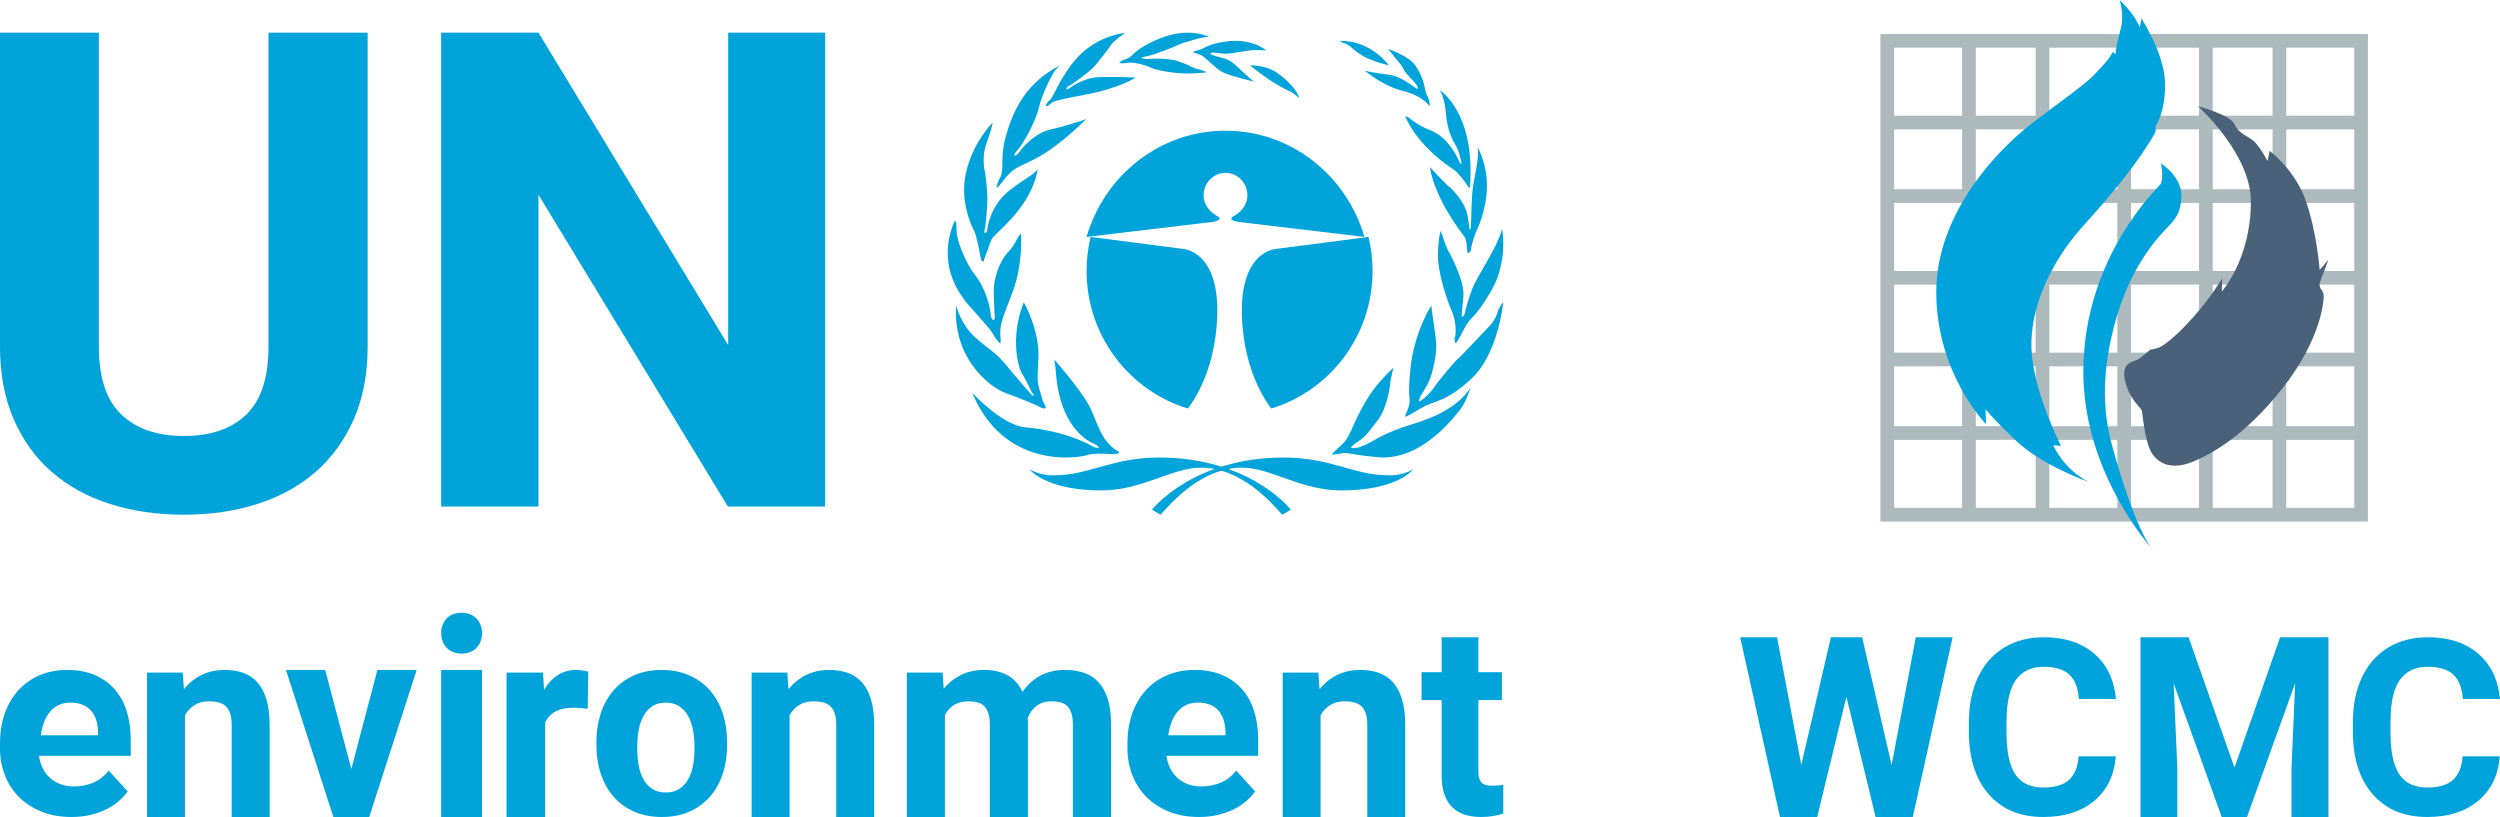 <?xml version="1.0" encoding="UTF-8"?>
<svg width="306px" height="100px" viewBox="0 0 306 100" version="1.1" xmlns="http://www.w3.org/2000/svg" xmlns:xlink="http://www.w3.org/1999/xlink">
    <!-- Generator: Sketch 42 (36781) - http://www.bohemiancoding.com/sketch -->
    <title>UN-Environment-WCMC logo 2017</title>
    <desc>Created with Sketch.</desc>
    <defs></defs>
    <g id="Page-1" stroke="none" stroke-width="1" fill="none" fill-rule="evenodd">
        <g id="UN-Environment-WCMC-logo-2017">
            <g id="UN-Environment-WCMC-logo-2017-CMYK">
                <polyline id="Fill-1" fill="#00A3DB" points="231.535 93.654 234.491 78 239 78 234.129 100 229.574 100 226 85.283 222.426 100 217.871 100 213 78 217.509 78 220.48 93.623 224.1 78 227.93 78 231.535 93.654"></polyline>
                <path d="M258.969,92.573 C258.798,94.878 257.922,96.691 256.343,98.015 C254.763,99.338 252.682,100 250.098,100 C247.272,100 245.05,99.076 243.43,97.228 C241.81,95.38 241,92.843 241,89.618 L241,88.309 C241,86.25 241.374,84.436 242.12,82.868 C242.867,81.299 243.934,80.096 245.322,79.257 C246.71,78.419 248.322,78 250.159,78 C252.702,78 254.751,78.662 256.305,79.986 C257.859,81.309 258.758,83.167 259,85.559 L254.458,85.559 C254.347,84.176 253.951,83.174 253.27,82.552 C252.589,81.929 251.552,81.618 250.159,81.618 C248.645,81.618 247.512,82.145 246.76,83.199 C246.009,84.253 245.622,85.887 245.602,88.103 L245.602,89.721 C245.602,92.035 245.963,93.726 246.685,94.795 C247.406,95.863 248.544,96.397 250.098,96.397 C251.501,96.397 252.548,96.086 253.239,95.464 C253.93,94.841 254.327,93.877 254.427,92.573 L258.969,92.573" id="Fill-2" fill="#00A3DB"></path>
                <polyline id="Fill-3" fill="#00A3DB" points="267.885 78 273.5 93.956 279.084 78 285 78 285 100 280.481 100 280.481 93.986 280.931 83.606 275.031 100 271.938 100 266.053 83.621 266.504 93.986 266.504 100 262 100 262 78 267.885 78"></polyline>
                <path d="M305.97,92.573 C305.798,94.878 304.923,96.691 303.343,98.015 C301.764,99.338 299.682,100 297.098,100 C294.272,100 292.05,99.076 290.429,97.228 C288.81,95.38 288,92.843 288,89.618 L288,88.309 C288,86.25 288.373,84.436 289.12,82.868 C289.867,81.299 290.934,80.096 292.322,79.257 C293.709,78.419 295.322,78 297.159,78 C299.702,78 301.751,78.662 303.305,79.986 C304.859,81.309 305.758,83.167 306,85.559 L301.458,85.559 C301.347,84.176 300.951,83.174 300.27,82.552 C299.589,81.929 298.552,81.618 297.159,81.618 C295.645,81.618 294.512,82.145 293.76,83.199 C293.008,84.253 292.622,85.887 292.602,88.103 L292.602,89.721 C292.602,92.035 292.963,93.726 293.684,94.795 C294.406,95.863 295.544,96.397 297.098,96.397 C298.501,96.397 299.548,96.086 300.239,95.464 C300.931,94.841 301.327,93.877 301.428,92.573 L305.97,92.573" id="Fill-4" fill="#00A3DB"></path>
                <path d="M231,15 L289,15 L231,15 Z M231,24 L289,24 L231,24 Z M231,34 L289,34 L231,34 Z M231,44 L289,44 L231,44 Z M231,53 L289,53 L231,53 Z M279,5 L279,63 L279,5 Z M270,5 L270,63 L270,5 Z M260,5 L260,63 L260,5 Z M250,5 L250,63 L250,5 Z M241,5 L241,63 L241,5 Z M231,63 L289,63 L289,5 L231,5 L231,63 Z" id="Stroke-5" stroke="#ACBABE" stroke-width="1.676"></path>
                <path d="M255.685,59 C255.685,59 249.993,57.02 246.78,53.957 C243.564,50.891 243.03,50.075 243.03,50.075 L243.091,51.913 C243.091,51.913 237,45.715 237,35.768 C237,25.822 244.904,18.123 248.251,15.464 C251.6,12.809 255.013,10.56 256.489,8.991 C258.15,7.228 258.099,7.202 258.633,6.333 L258.901,6.678 C258.901,6.678 259.117,5.137 259.57,3.543 C260.052,1.859 259.438,0 259.438,0 C259.438,0 260.241,0.749 260.909,1.635 C261.58,2.519 261.917,3.34 261.917,3.34 L262.117,2.247 C262.117,2.247 264.92,6.611 264.996,10.083 C265.075,13.801 263.855,15.397 263.855,15.397 L263.855,16.079 C263.855,16.079 262.107,19.823 255.151,27.456 C251.131,31.869 248.452,37.471 248.653,42.717 C248.853,47.964 252.269,54.572 252.269,54.572 L251.329,54.503 C251.329,54.503 252.471,57.368 255.685,59" id="Fill-6" fill="#00A3DB"></path>
                <path d="M263.27,67 C263.27,67 255,57.856 255,45.534 C255,31.429 264.206,22.92 264.433,22.569 C264.887,21.853 264.502,20 264.502,20 C264.502,20 267,21.571 267,23.891 C267,26.211 266.05,27.034 265.245,27.892 C264.433,28.75 261.039,32.118 259.081,38.785 C257.169,45.319 257.362,50.253 258.487,54.423 C259.609,58.608 261.582,64.679 263.27,67" id="Fill-7" fill="#00A3DB"></path>
                <path d="M269.028,13 C269.028,13 275.507,18.802 275.507,24.656 C275.507,31.729 271.95,35.677 271.95,35.677 L271.998,34.068 C271.998,34.068 270.54,36.507 268.345,38.947 C266.156,41.383 264.743,42.36 264.206,42.558 C263.676,42.75 263.184,42.799 263.184,42.799 C263.184,42.799 262.065,43.821 261.53,44.066 C260.992,44.31 259.582,44.409 260.12,46.653 C260.653,48.896 262.065,49.921 262.162,50.261 C262.26,50.601 262.505,54.158 263.425,55.529 C264.354,56.891 265.962,57.475 268.294,56.553 C270.634,55.624 274.823,53.336 279.449,47.433 C284.075,41.533 284.465,36.849 284.42,36.117 C284.367,35.388 283.639,35.337 284.023,34.362 C284.42,33.388 285,31.775 285,31.775 L283.928,33.044 C283.928,33.044 283.587,28.413 282.225,24.557 C280.863,20.707 277.794,18.463 277.794,18.463 L277.551,19.731 C277.551,19.731 276.578,17.782 275.702,17.143 C274.823,16.511 273.993,16.269 273.459,15.146 C272.925,14.025 269.028,13 269.028,13" id="Fill-8" fill="#4A6279"></path>
                <path d="M145.385,50 C138.218,47.816 133,41.104 133,33.162 C133,31.728 133.17,30.334 133.491,29 L144.812,30.467 C144.812,30.467 149.156,30.661 148.996,38.422 C148.839,45.955 145.385,50 145.385,50" id="Fill-9" fill="#00A3DA"></path>
                <path d="M155.615,50 C162.781,47.816 168,41.104 168,33.162 C168,31.728 167.83,30.334 167.509,29 L156.189,30.467 C156.189,30.467 151.843,30.661 152.004,38.422 C152.16,45.955 155.615,50 155.615,50" id="Fill-10" fill="#00A3DA"></path>
                <path d="M150,21.16 C151.481,21.16 152.683,22.391 152.683,23.91 C152.683,25.09 151.89,25.975 150.93,26.498 C150.813,26.562 150.703,26.617 150.727,26.804 C150.752,26.999 151.301,27.104 151.537,27.159 L167,29 C164.831,21.484 158.045,16 150.011,16 L149.989,16 C141.955,16 135.169,21.484 133,29 L148.463,27.159 C148.699,27.104 149.248,26.999 149.273,26.804 C149.297,26.617 149.187,26.562 149.07,26.498 C148.11,25.975 147.318,25.09 147.318,23.91 C147.318,22.391 148.519,21.16 150,21.16" id="Fill-11" fill="#00A3DA"></path>
                <path d="M156.951,63 L158,62.38 C158,62.38 153.017,56 141.869,56 C136.164,56 133.213,58.168 129.213,58.168 C129.213,58.168 127.574,58.354 126,57.424 C126,57.424 127.902,60.027 134.787,60.027 C139.836,60.027 143.443,57.239 146.984,57.239 C151.837,57.239 155.443,61.327 156.951,63" id="Fill-12" fill="#00A3DA"></path>
                <path d="M142.049,63 L141,62.38 C141,62.38 145.984,56 157.131,56 C162.836,56 165.787,58.168 169.787,58.168 C169.787,58.168 171.426,58.354 173,57.424 C173,57.424 171.098,60.027 164.213,60.027 C159.164,60.027 155.558,57.239 152.016,57.239 C147.164,57.239 143.558,61.327 142.049,63" id="Fill-13" fill="#00A3DA"></path>
                <path d="M137,55.347 C136.8,55.891 134.625,55.246 133.153,55.687 C131.508,56.181 122.814,57.25 119,48.077 C119,48.077 122.614,52.018 125.424,52.29 C128.235,52.562 131.313,53.241 133.922,54.736 L134.524,54.872 C134.524,54.872 134.441,54.6 134.19,54.464 C133.846,54.278 131.141,53.388 129.84,49.028 C129.171,46.786 129.305,45.155 129.037,44 C129.037,44 131.982,47.33 133.186,49.436 C134.391,51.543 134.524,53.92 137,55.347" id="Fill-14" fill="#00A3DA"></path>
                <path d="M127.987,49.933 C127.782,50.141 127.263,49.806 127.073,49.711 C126.885,49.616 125.524,48.989 123.2,48.154 C120.901,47.328 116.618,43.673 117.027,37.413 C117.027,37.413 117.626,39.765 119.389,41.322 C121.153,42.879 121.783,43.07 122.853,44.341 C123.924,45.612 126.349,48.504 126.444,48.472 C126.538,48.44 126.57,48.281 126.381,48.122 C126.192,47.963 125.562,46.375 125.153,45.834 C124.743,45.294 123.515,41.576 125.31,37 C125.31,37 127.231,40.337 127.105,43.705 C126.979,47.074 126.822,46.279 127.64,49.076 C127.64,49.076 128.081,49.838 127.987,49.933" id="Fill-15" fill="#00A3DA"></path>
                <path d="M122.443,41.988 C122.326,42.103 121.826,41.382 121.436,40.712 C121.046,40.042 118.317,37.173 117.96,36.599 C117.602,36.025 114.548,32.389 116.855,27.001 C116.855,27.001 117.082,26.937 117.082,28.212 C117.082,29.488 118.284,32.326 119.259,33.538 C120.234,34.749 121.111,36.694 121.306,38.767 C121.306,38.767 121.436,39.15 121.599,39.182 C121.761,39.213 121.761,38.799 121.761,38.799 C121.761,38.799 121.631,36.886 121.631,35.578 C121.631,34.271 122.216,32.039 123.483,30.763 C123.483,30.763 124.068,30.125 124.425,29.36 C124.425,29.36 124.653,28.85 124.978,28.595 C124.978,28.595 125.238,32.262 123.971,35.674 C122.703,39.086 122.281,39.66 122.476,41.509 C122.476,41.509 122.508,41.924 122.443,41.988" id="Fill-16" fill="#00A3DA"></path>
                <path d="M120.251,31.99 C120.122,31.99 120.025,31.537 119.961,31.181 C119.897,30.824 119.511,28.754 119.254,28.3 C118.997,27.847 118.033,25.776 118.001,23.349 C117.969,20.922 119.061,17.621 121.504,15 C121.504,15 121.408,15.777 120.765,17.492 C120.122,19.207 120.508,20.825 120.572,21.116 C120.636,21.408 120.861,23.412 120.861,24.352 C120.861,25.097 120.669,27.653 120.508,28.171 C120.508,28.171 120.443,28.527 120.572,28.527 C120.7,28.527 120.829,28.236 120.829,28.236 C120.829,28.236 120.957,26.229 122.436,24.417 C123.915,22.605 126.582,21.505 127,20.696 C127,20.696 126.807,23.543 123.689,26.877 C120.914,29.845 121.729,28.333 120.829,30.76 C120.829,30.76 120.443,31.666 120.443,31.86 C120.443,32.054 120.251,31.99 120.251,31.99" id="Fill-17" fill="#00A3DA"></path>
                <path d="M122.003,23 C122.003,23 121.936,22.596 122.44,21.689 C122.944,20.78 122.406,19.166 123.079,16.812 C123.752,14.457 124.996,10.421 129.738,8 C129.738,8 129.267,8.437 129.032,8.773 C128.796,9.11 127.518,11.531 127.149,13.213 C126.778,14.895 125.164,17.72 124.559,18.359 C123.953,18.998 124.222,19.065 124.222,19.065 C124.222,19.065 124.525,18.998 124.828,18.527 C125.131,18.056 126.678,16.307 128.393,15.904 C130.108,15.5 132.832,14.693 133,14.524 C133,14.524 130.041,17.552 127.316,19.099 C124.593,20.646 124.29,20.175 122.675,22.26 C122.675,22.26 122.137,23 122.003,23" id="Fill-18" fill="#00A3DA"></path>
                <path d="M128,12.965 C128,12.965 128,12.71 128.471,12.265 C128.943,11.82 129.414,10.485 130.231,9.245 C131.049,8.005 132.903,4.763 137.711,4 C137.711,4 136.266,5.081 136.046,5.43 C135.826,5.78 134.411,7.656 133.783,8.292 C133.154,8.927 131.363,10.262 130.766,10.549 C130.766,10.549 130.451,10.803 130.514,10.899 C130.577,10.994 130.891,10.803 130.891,10.803 C130.891,10.803 132.557,9.5 134.569,9.436 C136.58,9.372 138.686,9.468 139,9.5 C139,9.5 137.115,10.803 132.62,11.629 C128.126,12.456 128.974,12.488 128.283,12.933 C128.283,12.933 128.126,13.06 128,12.965" id="Fill-19" fill="#00A3DA"></path>
                <path d="M137,7.682 C137,7.682 137.099,7.437 137.856,7.222 C138.614,7.008 138.548,6.333 140.853,5.199 C143.159,4.065 145.563,3.544 148,4.494 C148,4.494 146.979,4.617 146.814,4.678 C146.649,4.739 144.904,5.169 144.41,5.414 C143.916,5.659 141.38,6.701 140.359,6.885 C139.338,7.069 139.832,7.13 139.832,7.13 C139.832,7.13 140.063,7.222 140.261,7.222 C140.458,7.222 142.731,7.008 144.212,7.498 C145.694,7.989 145.661,8.173 146.254,8.356 C146.847,8.54 147.539,8.663 147.637,8.877 C147.637,8.877 146.156,9 145.266,9 C144.377,9 142.039,8.786 140.919,8.295 C139.799,7.804 138.515,7.59 138.087,7.682 C137.659,7.774 137.132,7.774 137,7.682" id="Fill-20" fill="#00A3DA"></path>
                <path d="M146,6.383 C146,6.383 146.096,6.252 146.734,6.12 C147.372,5.989 147.532,5.594 149.032,5.265 C150.532,4.937 152.862,4.641 155,6.153 C155,6.153 153.692,6.12 153.404,6.12 C153.117,6.12 150.628,6.581 150.053,6.581 C149.479,6.581 148.33,6.317 148.17,6.515 C148.011,6.712 149.223,6.975 149.415,7.041 C149.607,7.107 150.468,7.172 151.553,8.257 C152.638,9.343 153.404,9.934 153.532,10 C153.532,10 150.341,9.244 149.543,8.783 C148.745,8.323 147.372,6.909 147.149,6.811 C146.926,6.712 146,6.383 146,6.383" id="Fill-21" fill="#00A3DA"></path>
                <path d="M153,8.001 C153,8.001 154.929,7.932 156.337,8.924 C157.745,9.915 158.878,11.214 159,12 C159,12 158.204,11.248 157.684,11.077 C157.163,10.906 155.694,9.983 155.388,9.779 C155.082,9.573 153.306,8.309 153,8.001" id="Fill-22" fill="#00A3DA"></path>
                <path d="M163,55.599 C163,55.599 163.286,55.299 164.239,54.432 C165.192,53.566 165.447,52.299 166.495,50.333 C167.544,48.366 168.434,47 170.563,45 C170.563,45 170.181,46.5 170.149,46.966 C170.118,47.433 169.768,50.033 168.561,51.532 C167.353,53.032 167.29,53.366 165.891,54.266 C165.891,54.266 165.351,54.666 165.383,54.799 C165.415,54.932 166.337,54.765 166.337,54.765 C166.337,54.765 167.353,54.366 167.671,54.166 C167.989,53.966 169.419,53.199 169.99,52.966 C170.563,52.733 171.039,52.499 172.31,52.099 C173.581,51.699 178.189,50.466 180,47.4 C180,47.4 179.46,49.2 178.793,50.033 C178.126,50.866 174.344,56.099 169.101,55.999 C169.101,55.999 167.036,55.832 165.955,55.632 C164.874,55.432 164.494,55.432 164.335,55.466 C164.176,55.499 163.159,55.699 163,55.599" id="Fill-23" fill="#00A3DA"></path>
                <path d="M175.194,37.394 C175.194,37.394 173.103,40.581 172.63,45.182 C172.158,49.781 172.968,48.401 172.191,50.439 C172.191,50.439 171.922,50.964 172.023,50.997 C172.124,51.03 172.529,50.8 174.013,49.913 C175.498,49.026 176.949,49.289 180.12,46.331 C183.291,43.374 183.932,37.493 184,37 C184,37 183.528,37.46 183.291,38.249 C183.055,39.037 182.549,39.662 182.448,39.76 C182.347,39.858 178.905,43.539 178.501,43.867 C178.095,44.196 176.072,46.594 175.633,47.284 C175.194,47.974 173.912,49.223 173.676,49.124 C173.676,49.124 173.71,48.829 173.811,48.599 C173.912,48.368 174.857,47.12 175.262,45.674 C175.667,44.229 175.768,43.341 175.802,42.422 C175.835,41.501 175.228,38.117 175.194,37.394" id="Fill-24" fill="#00A3DA"></path>
                <path d="M178.134,42 C178.134,42 177.936,41.523 178.103,41.18 C178.198,40.983 178.293,39.41 177.721,38.131 C177.15,36.852 175.91,33.311 176.005,30.951 C176.1,28.59 176.355,28.262 176.355,28.262 C176.355,28.262 176.991,30.197 177.181,30.524 C177.371,30.852 179.278,34.328 179.119,36.229 C178.96,38.131 178.866,38.721 178.96,38.754 C179.056,38.787 179.278,38.524 179.31,38.295 C179.342,38.065 179.66,36.754 180.264,35.213 C180.867,33.672 183.315,30.262 183.855,28 C183.855,28 184.649,31.934 182.52,35.606 C180.391,39.279 180.169,38.459 179.278,40.131 C178.389,41.803 178.262,42 178.134,42" id="Fill-25" fill="#00A3DA"></path>
                <path d="M179.675,31 C179.521,30.967 179.614,29.454 179.242,28.96 C178.871,28.466 175.681,24.451 175,20.436 C175,20.436 177.013,22.608 177.353,22.838 C177.694,23.069 179.056,24.517 179.459,25.767 C179.861,27.018 179.769,28.071 179.924,28.104 C180.078,28.137 180.078,26.722 180.078,26.722 C180.078,26.722 180.109,23.957 180.326,22.641 C180.543,21.324 181.1,19.119 180.853,18 C180.853,18 182.06,20.041 181.998,22.937 C181.936,25.833 180.79,28.137 180.636,28.466 C180.481,28.795 180.047,30.21 180.047,30.507 C180.047,30.803 179.675,31 179.675,31" id="Fill-26" fill="#00A3DA"></path>
                <path d="M176.193,11 C176.193,11 180.616,13.719 179.927,22.828 C179.927,22.828 179.927,23.236 179.665,22.794 C179.403,22.352 178.453,21.095 178.027,20.823 C177.601,20.551 173.671,18.07 172,14.263 C172,14.263 172.262,14.195 172.655,14.569 C173.048,14.943 174.26,15.588 174.457,15.691 C174.654,15.792 176.029,16.166 177.045,17.322 C178.06,18.478 178.42,19.327 178.715,20.007 C178.715,20.007 179.01,20.245 178.814,19.565 C178.617,18.885 178.584,18.443 178.06,17.594 C177.536,16.744 177.077,15.215 177.012,14.161 C176.946,13.107 176.652,11.544 176.193,11" id="Fill-27" fill="#00A3DA"></path>
                <path d="M174.99,13 C174.99,13 175.087,12.447 174.668,11.68 C174.249,10.912 174.576,10.059 173.251,8.026 C172.51,6.89 169.932,6 169.932,6 C169.932,6 170.673,6.982 171.156,7.535 C171.64,8.087 171.8,8.487 171.962,8.763 C172.123,9.039 173.018,9.858 173.347,10.329 C173.412,10.421 173.54,10.667 173.54,10.82 C173.54,10.974 173.186,10.728 173.089,10.636 C172.993,10.544 171.414,9.408 170.415,9.223 C169.416,9.039 167.515,8.855 167,8.609 C167,8.609 169.255,10.544 171.704,11.127 C174.153,11.71 174.99,13 174.99,13" id="Fill-28" fill="#00A3DA"></path>
                <path d="M170,8 C170,8 167.846,4.936 164,5.001 C164,5.001 164.215,5.227 164.646,5.323 C165.077,5.42 165.846,6.227 166.246,6.485 C166.646,6.743 167.477,7.387 170,8" id="Fill-29" fill="#00A3DA"></path>
                <path d="M45,4 L45,42.414 C45,45.772 44.435,48.737 43.306,51.308 C42.178,53.88 40.618,56.032 38.629,57.764 C36.639,59.496 34.267,60.802 31.512,61.68 C28.756,62.56 25.752,63 22.5,63 C19.22,63 16.203,62.56 13.448,61.68 C10.692,60.802 8.32,59.496 6.331,57.764 C4.341,56.032 2.789,53.88 1.674,51.308 C0.558,48.737 0,45.772 0,42.414 L0,4 L12.097,4 L12.097,42.414 C12.097,46.225 13.018,49.003 14.859,50.748 C16.7,52.494 19.248,53.366 22.5,53.366 C25.78,53.366 28.327,52.494 30.141,50.748 C31.956,49.003 32.862,46.225 32.862,42.414 L32.862,4 L45,4" id="Fill-30" fill="#00A3DA"></path>
                <polyline id="Fill-31" fill="#00A3DA" points="101 62 89.092 62 65.908 23.838 65.908 62 54 62 54 4 65.908 4 89.131 42.241 89.131 4 101 4 101 62"></polyline>
                <path d="M8.622,86 C8.077,86 7.598,86.098 7.186,86.294 C6.774,86.491 6.419,86.764 6.124,87.116 C5.828,87.467 5.587,87.887 5.401,88.375 C5.215,88.863 5.081,89.405 5,90 L12,90 L12,89.589 C11.989,89.077 11.916,88.601 11.783,88.16 C11.649,87.72 11.446,87.339 11.173,87.018 C10.901,86.696 10.552,86.446 10.128,86.267 C9.705,86.089 9.203,86 8.622,86 Z M8.749,100 C7.381,100 6.155,99.78 5.075,99.342 C3.994,98.904 3.077,98.305 2.322,97.545 C1.566,96.787 0.991,95.896 0.595,94.874 C0.198,93.853 0,92.76 0,91.594 L0,90.968 C0,89.653 0.192,88.447 0.578,87.35 C0.964,86.254 1.512,85.311 2.224,84.519 C2.935,83.727 3.799,83.11 4.814,82.666 C5.83,82.223 6.968,82 8.228,82 C9.499,82 10.618,82.207 11.584,82.619 C12.551,83.03 13.363,83.608 14.02,84.351 C14.677,85.094 15.172,85.99 15.503,87.038 C15.834,88.086 16,89.252 16,90.534 L16,92.508 L4.774,92.508 C4.849,93.075 5.005,93.589 5.238,94.048 C5.472,94.508 5.77,94.901 6.134,95.227 C6.498,95.553 6.924,95.807 7.413,95.99 C7.902,96.171 8.45,96.262 9.059,96.262 C9.917,96.262 10.71,96.104 11.438,95.788 C12.166,95.474 12.79,94.985 13.311,94.321 L15.625,96.872 C15.343,97.268 14.99,97.653 14.566,98.026 C14.143,98.401 13.643,98.735 13.067,99.03 C12.491,99.323 11.843,99.559 11.12,99.735 C10.398,99.912 9.607,100 8.749,100 L8.749,100 Z" id="Fill-32" fill="#00A3DA"></path>
                <path d="M22.368,82.327 L22.512,84.369 C23.112,83.607 23.835,83.022 24.681,82.613 C25.527,82.205 26.469,82 27.507,82 C28.332,82 29.081,82.118 29.755,82.352 C30.43,82.586 31.008,82.97 31.49,83.503 C31.972,84.037 32.344,84.734 32.606,85.593 C32.868,86.454 33,87.511 33,88.762 L33,100 L28.358,100 L28.358,88.73 C28.358,88.164 28.297,87.696 28.174,87.325 C28.05,86.955 27.871,86.661 27.636,86.443 C27.4,86.226 27.111,86.07 26.769,85.978 C26.426,85.885 26.03,85.839 25.58,85.839 C24.895,85.839 24.309,85.991 23.822,86.296 C23.334,86.601 22.941,87.014 22.641,87.538 L22.641,100 L18,100 L18,82.327 L22.368,82.327" id="Fill-33" fill="#00A3DA"></path>
                <polyline id="Fill-34" fill="#00A3DA" points="43 94.127 46.197 82 51 82 45.195 100 40.805 100 35 82 39.803 82 43 94.127"></polyline>
                <path d="M54,100 L59,100 L59,82 L54,82 L54,100 Z M54,77.492 C54,76.767 54.223,76.17 54.671,75.702 C55.118,75.233 55.729,75 56.5,75 C56.881,75 57.225,75.061 57.534,75.184 C57.843,75.306 58.105,75.479 58.322,75.702 C58.537,75.925 58.705,76.19 58.823,76.497 C58.941,76.804 59,77.135 59,77.492 C59,77.86 58.941,78.198 58.823,78.503 C58.705,78.81 58.537,79.075 58.322,79.298 C58.105,79.522 57.843,79.694 57.534,79.817 C57.225,79.939 56.881,80 56.5,80 C56.12,80 55.775,79.939 55.466,79.817 C55.157,79.694 54.895,79.522 54.679,79.298 C54.463,79.075 54.296,78.81 54.177,78.503 C54.059,78.198 54,77.86 54,77.492 L54,77.492 Z" id="Fill-35" fill="#00A3DA"></path>
                <path d="M71.935,86.754 C71.696,86.721 71.415,86.691 71.093,86.664 C70.771,86.637 70.486,86.623 70.236,86.623 C69.309,86.623 68.561,86.778 67.988,87.089 C67.417,87.398 66.995,87.848 66.723,88.436 L66.723,100 L62,100 L62,82.327 L66.461,82.327 L66.592,84.434 C67.038,83.672 67.589,83.076 68.242,82.646 C68.895,82.216 69.658,82 70.53,82 C70.78,82 71.045,82.023 71.322,82.065 C71.599,82.11 71.826,82.158 72,82.213 L71.935,86.754" id="Fill-36" fill="#00A3DA"></path>
                <path d="M78,91.676 C78,92.416 78.063,93.11 78.187,93.759 C78.313,94.409 78.514,94.971 78.79,95.447 C79.067,95.923 79.428,96.3 79.871,96.58 C80.315,96.86 80.86,97 81.508,97 C82.134,97 82.669,96.86 83.112,96.58 C83.556,96.3 83.919,95.923 84.201,95.447 C84.482,94.971 84.686,94.409 84.812,93.759 C84.936,93.11 85,92.416 85,91.676 L85,91.324 C85,90.607 84.936,89.927 84.812,89.283 C84.686,88.64 84.482,88.074 84.201,87.587 C83.919,87.1 83.553,86.713 83.105,86.428 C82.655,86.142 82.113,86 81.477,86 C80.85,86 80.315,86.142 79.871,86.428 C79.428,86.713 79.067,87.1 78.79,87.587 C78.514,88.074 78.313,88.64 78.187,89.283 C78.063,89.927 78,90.607 78,91.324 L78,91.676 Z M73,90.84 C73,89.579 73.176,88.407 73.53,87.326 C73.884,86.246 74.399,85.314 75.076,84.527 C75.752,83.741 76.587,83.124 77.582,82.675 C78.575,82.225 79.706,82 80.977,82 C82.256,82 83.396,82.225 84.395,82.675 C85.394,83.124 86.235,83.741 86.916,84.527 C87.598,85.314 88.115,86.246 88.469,87.326 C88.822,88.407 89,89.579 89,90.84 L89,91.177 C89,92.45 88.822,93.623 88.469,94.698 C88.115,95.772 87.598,96.703 86.916,97.489 C86.235,98.275 85.399,98.89 84.41,99.334 C83.422,99.778 82.288,100 81.008,100 C79.728,100 78.591,99.778 77.597,99.334 C76.603,98.89 75.765,98.275 75.084,97.489 C74.402,96.703 73.884,95.772 73.53,94.698 C73.176,93.623 73,92.45 73,91.177 L73,90.84 L73,90.84 Z" id="Fill-37" fill="#00A3DA"></path>
                <path d="M96.368,82.327 L96.513,84.369 C97.112,83.607 97.835,83.022 98.681,82.613 C99.527,82.205 100.469,82 101.507,82 C102.332,82 103.081,82.118 103.756,82.352 C104.431,82.586 105.008,82.97 105.49,83.503 C105.972,84.037 106.344,84.734 106.607,85.593 C106.868,86.454 107,87.511 107,88.762 L107,100 L102.359,100 L102.359,88.73 C102.359,88.164 102.297,87.696 102.174,87.325 C102.05,86.955 101.872,86.661 101.636,86.443 C101.4,86.226 101.111,86.07 100.769,85.978 C100.426,85.885 100.03,85.839 99.58,85.839 C98.895,85.839 98.309,85.991 97.822,86.296 C97.334,86.601 96.941,87.014 96.641,87.538 L96.641,100 L92,100 L92,82.327 L96.368,82.327" id="Fill-38" fill="#00A3DA"></path>
                <path d="M115.368,82.327 L115.513,84.303 C116.093,83.585 116.8,83.022 117.633,82.613 C118.465,82.205 119.43,82 120.526,82 C121.568,82 122.49,82.213 123.29,82.638 C124.091,83.063 124.711,83.748 125.152,84.695 C125.722,83.857 126.439,83.198 127.303,82.719 C128.169,82.24 129.197,82 130.39,82 C131.239,82 132.011,82.12 132.703,82.36 C133.397,82.6 133.987,82.986 134.476,83.52 C134.965,84.053 135.341,84.747 135.605,85.602 C135.868,86.457 136,87.505 136,88.746 L136,100 L131.325,100 L131.325,88.746 C131.325,88.158 131.263,87.674 131.14,87.292 C131.016,86.911 130.842,86.615 130.616,86.402 C130.39,86.19 130.116,86.043 129.794,85.961 C129.472,85.88 129.106,85.839 128.698,85.839 C127.978,85.839 127.376,86.021 126.893,86.386 C126.409,86.751 126.043,87.244 125.797,87.864 C125.797,87.919 125.8,87.979 125.805,88.044 C125.81,88.109 125.813,88.169 125.813,88.223 L125.813,100 L121.154,100 L121.154,88.779 C121.154,88.191 121.095,87.706 120.977,87.325 C120.859,86.944 120.687,86.645 120.462,86.427 C120.235,86.209 119.959,86.056 119.631,85.969 C119.303,85.883 118.935,85.839 118.528,85.839 C117.839,85.839 117.259,85.986 116.787,86.28 C116.313,86.574 115.938,86.982 115.658,87.505 L115.658,100 L111,100 L111,82.327 L115.368,82.327" id="Fill-39" fill="#00A3DA"></path>
                <path d="M146.622,86 C146.077,86 145.598,86.098 145.186,86.294 C144.774,86.491 144.419,86.764 144.124,87.116 C143.828,87.467 143.587,87.887 143.401,88.375 C143.215,88.863 143.081,89.405 143,90 L150,90 L150,89.589 C149.989,89.077 149.916,88.601 149.783,88.16 C149.649,87.72 149.446,87.339 149.173,87.018 C148.901,86.696 148.552,86.446 148.128,86.267 C147.704,86.089 147.202,86 146.622,86 Z M146.75,100 C145.381,100 144.156,99.78 143.075,99.342 C141.994,98.904 141.077,98.305 140.322,97.545 C139.566,96.787 138.991,95.896 138.595,94.874 C138.198,93.853 138,92.76 138,91.594 L138,90.968 C138,89.653 138.192,88.447 138.578,87.35 C138.964,86.254 139.512,85.311 140.224,84.519 C140.935,83.727 141.799,83.11 142.814,82.666 C143.831,82.223 144.968,82 146.228,82 C147.499,82 148.618,82.207 149.585,82.619 C150.551,83.03 151.363,83.608 152.021,84.351 C152.678,85.094 153.172,85.99 153.503,87.038 C153.835,88.086 154,89.252 154,90.534 L154,92.508 L142.773,92.508 C142.85,93.075 143.005,93.589 143.238,94.048 C143.472,94.508 143.77,94.901 144.134,95.227 C144.498,95.553 144.924,95.807 145.413,95.99 C145.902,96.171 146.451,96.262 147.059,96.262 C147.917,96.262 148.71,96.104 149.438,95.788 C150.166,95.474 150.79,94.985 151.312,94.321 L153.625,96.872 C153.344,97.268 152.99,97.653 152.566,98.026 C152.143,98.401 151.643,98.735 151.068,99.03 C150.492,99.323 149.842,99.559 149.12,99.735 C148.398,99.912 147.608,100 146.75,100 L146.75,100 Z" id="Fill-40" fill="#00A3DA"></path>
                <path d="M161.368,82.327 L161.512,84.369 C162.112,83.607 162.835,83.022 163.68,82.613 C164.527,82.205 165.469,82 166.507,82 C167.331,82 168.081,82.118 168.755,82.352 C169.43,82.586 170.008,82.97 170.49,83.503 C170.972,84.037 171.344,84.734 171.606,85.593 C171.868,86.454 172,87.511 172,88.762 L172,100 L167.358,100 L167.358,88.73 C167.358,88.164 167.297,87.696 167.174,87.325 C167.05,86.955 166.871,86.661 166.636,86.443 C166.4,86.226 166.111,86.07 165.769,85.978 C165.426,85.885 165.03,85.839 164.58,85.839 C163.894,85.839 163.309,85.991 162.822,86.296 C162.334,86.601 161.941,87.014 161.641,87.538 L161.641,100 L157,100 L157,82.327 L161.368,82.327" id="Fill-41" fill="#00A3DA"></path>
                <path d="M180.952,78 L180.952,82.278 L183.829,82.278 L183.829,85.687 L180.952,85.687 L180.952,94.371 C180.952,94.736 180.988,95.037 181.061,95.272 C181.133,95.508 181.243,95.693 181.387,95.826 C181.532,95.961 181.712,96.052 181.924,96.1 C182.137,96.148 182.388,96.172 182.678,96.172 C182.948,96.172 183.194,96.162 183.417,96.14 C183.64,96.119 183.835,96.092 184,96.06 L184,99.582 C183.627,99.7 183.22,99.799 182.779,99.879 C182.339,99.96 181.838,100 181.279,100 C180.542,100 179.879,99.906 179.288,99.718 C178.697,99.531 178.192,99.233 177.772,98.826 C177.352,98.419 177.028,97.888 176.8,97.234 C176.572,96.58 176.458,95.792 176.458,94.87 L176.458,85.687 L174,85.687 L174,82.278 L176.458,82.278 L176.458,78 L180.952,78" id="Fill-42" fill="#00A3DA"></path>
            </g>
        </g>
    </g>
</svg>